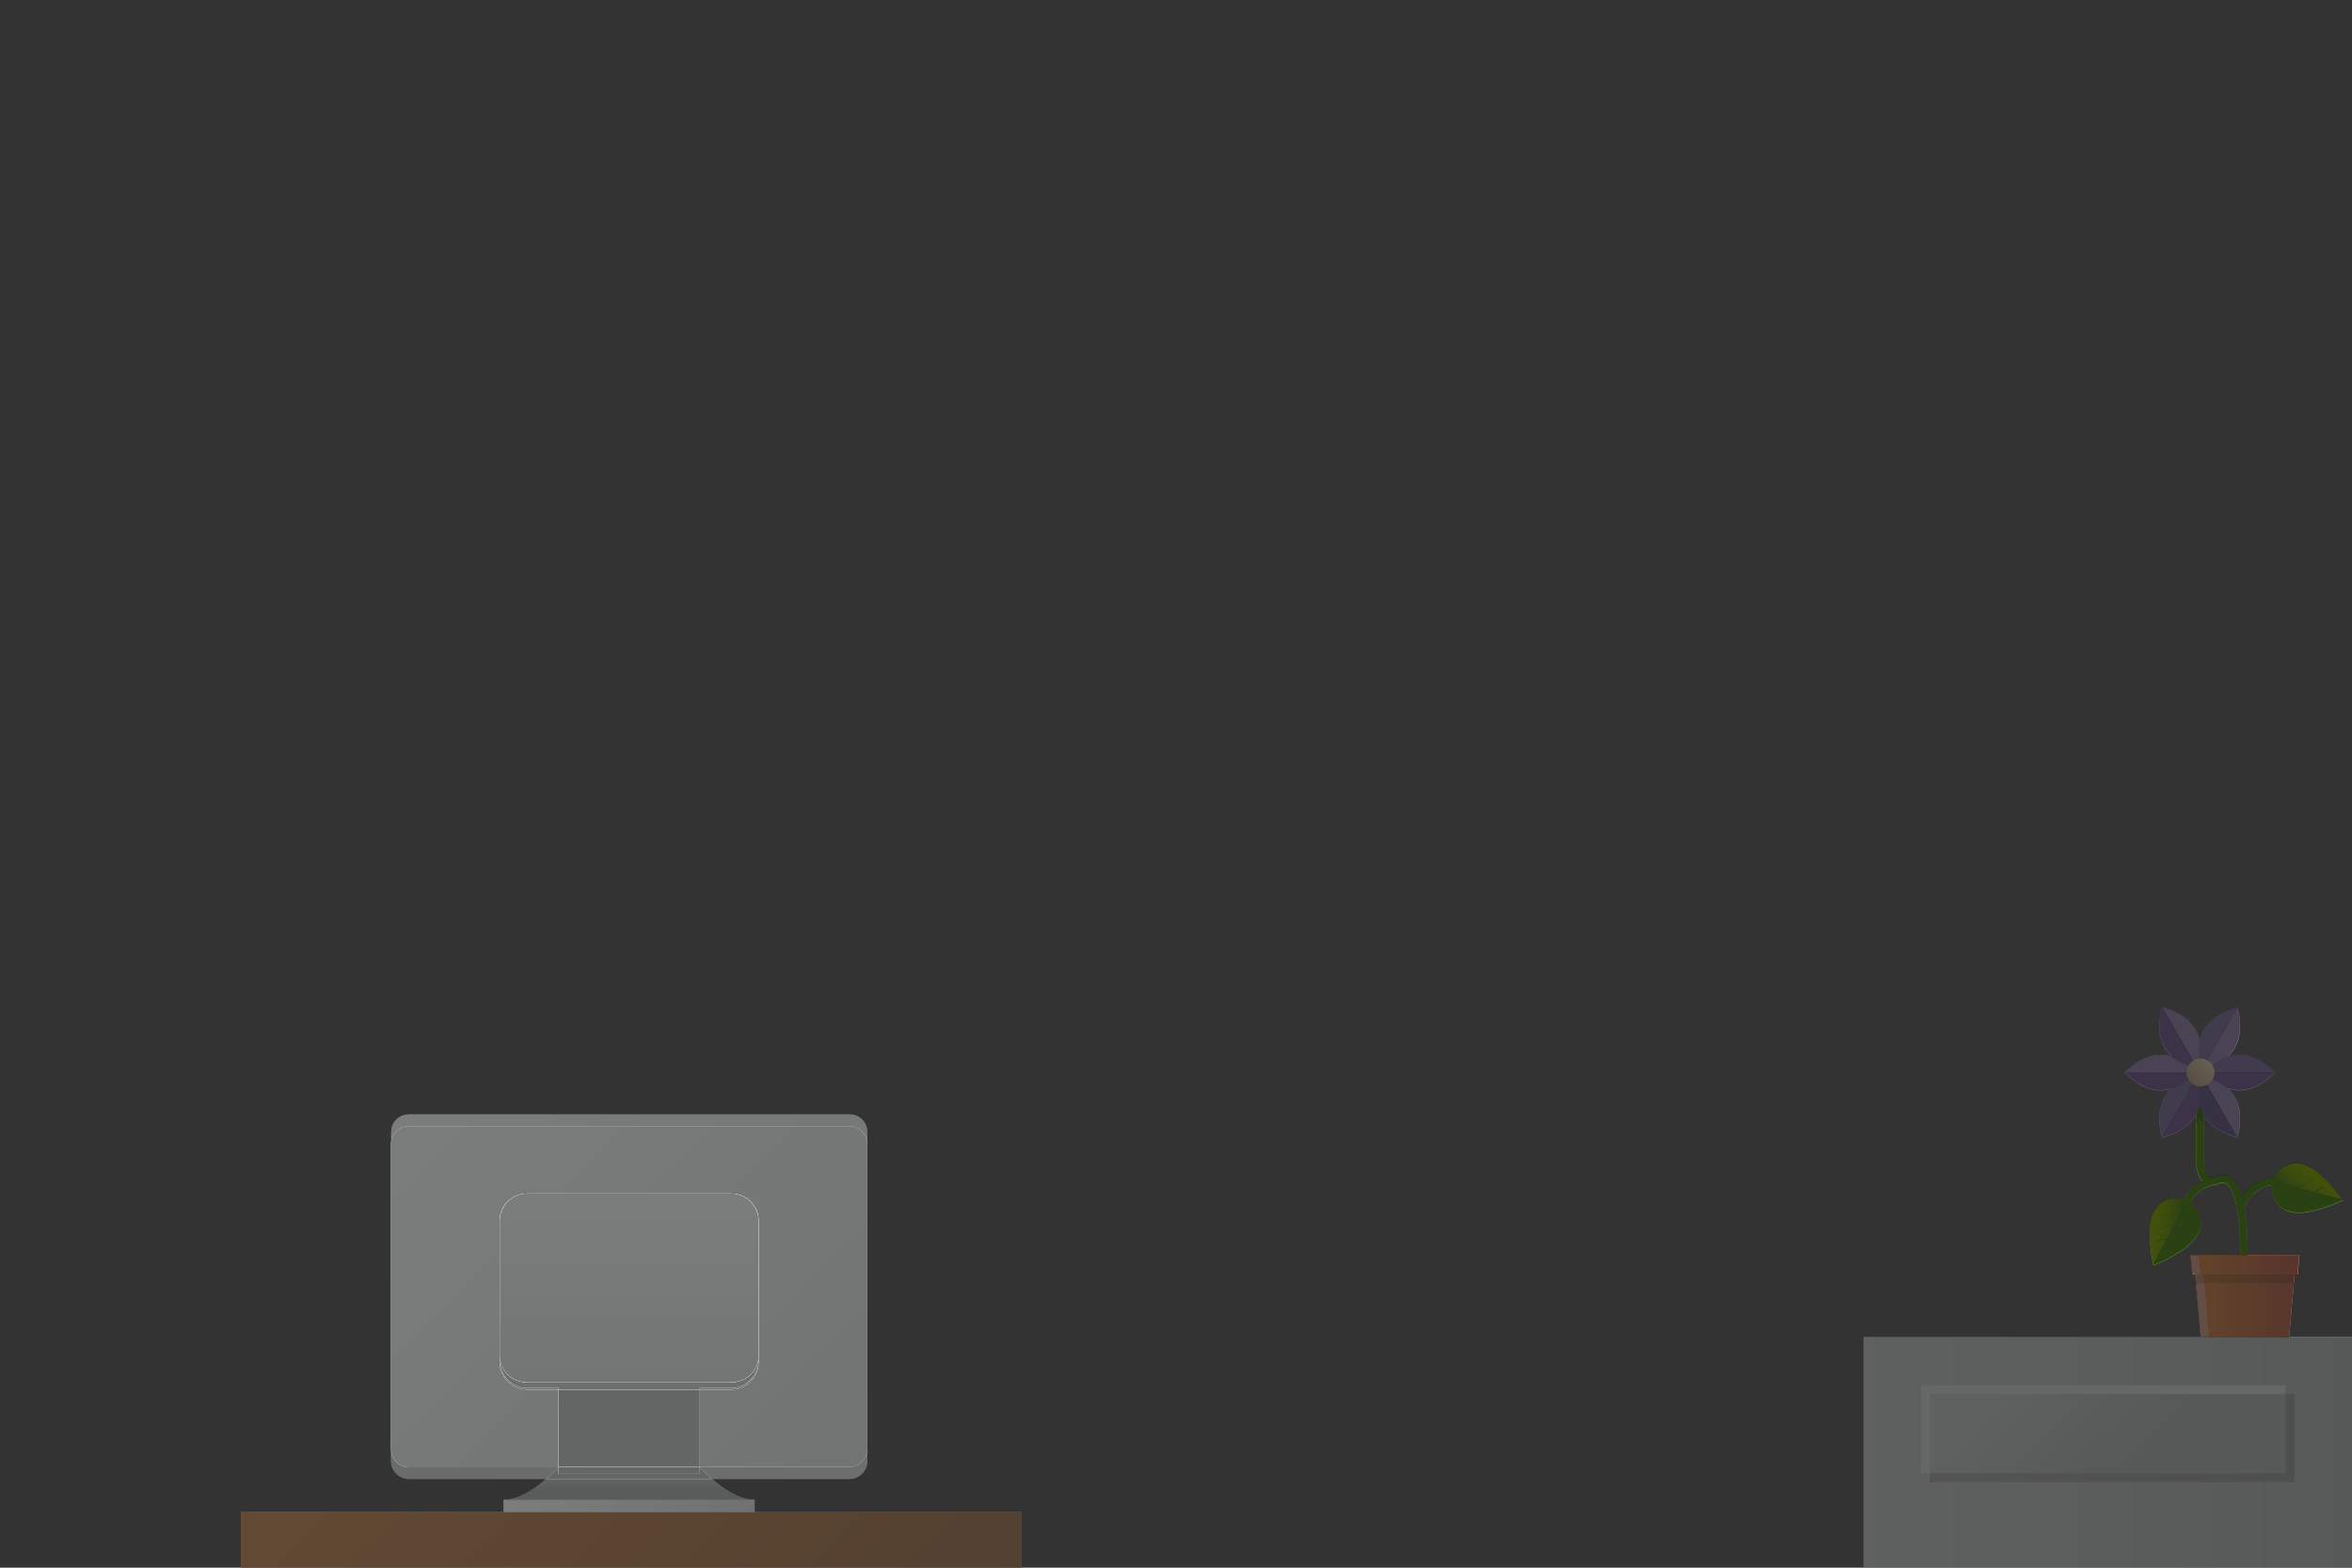 <?xml version="1.0" encoding="utf-8"?>
<!-- Generator: Adobe Illustrator 19.2.1, SVG Export Plug-In . SVG Version: 6.00 Build 0)  -->
<svg version="1.1" id="Layer_1" xmlns="http://www.w3.org/2000/svg" xmlns:xlink="http://www.w3.org/1999/xlink" x="0px" y="0px"
	 viewBox="0 0 1200 800" style="enable-background:new 0 0 1200 800;" xml:space="preserve">
<rect x="0" y="0" width="1200" height="800" fill="#333333" stroke="none"/>
<style type="text/css">
	.st0{fill:url(#SVGID_1_);}
	.st1{opacity:0.15;fill:#383432;}
	.st2{fill:url(#SVGID_2_);}
	.st3{fill:#FFFFFF;}
	.st4{fill:#68A030;}
	.st5{fill:url(#SVGID_3_);}
	.st6{fill:url(#SVGID_4_);}
	.st7{fill:url(#SVGID_5_);}
	.st8{fill:url(#SVGID_6_);}
	.st9{fill:#F8BDA7;}
	.st10{fill:url(#SVGID_7_);}
	.st11{fill:url(#SVGID_8_);}
	.st12{fill:url(#SVGID_9_);}
	.st13{fill:url(#SVGID_10_);}
	.st14{opacity:0.2;fill:#383432;}
	.st15{fill:#B7A4D0;}
	.st16{fill:#A390C0;}
	.st17{fill:#957DB1;}
	.st18{fill:#8A77A7;}
	.st19{fill:url(#SVGID_11_);}
	.st20{opacity:0.6;fill:#010202;}
	.st21{fill:url(#SVGID_12_);}
	.st22{fill:url(#SVGID_13_);}
	.st23{fill:url(#SVGID_14_);}
	.st24{fill:url(#SVGID_15_);}
	.st25{fill:url(#SVGID_16_);}
	.st26{fill:url(#SVGID_17_);}
	.st27{fill:url(#SVGID_18_);}
	.st28{fill:url(#SVGID_19_);}
	.st29{fill:url(#SVGID_20_);}
	.st30{fill:url(#SVGID_21_);}
	.st31{fill:url(#SVGID_22_);}
	.st32{fill:url(#SVGID_23_);}
	.st33{fill:url(#SVGID_24_);}
	.st34{fill:url(#SVGID_25_);}
	.st35{fill:url(#SVGID_26_);}
	.st36{fill:url(#SVGID_27_);}
	.st37{fill:url(#SVGID_28_);}
	.st38{fill:url(#SVGID_29_);}
	.st39{fill:url(#SVGID_30_);}
	.st40{fill:url(#SVGID_31_);}
	.st41{fill:url(#SVGID_32_);}
	.st42{fill:url(#SVGID_33_);}
	.st43{fill:url(#SVGID_34_);}
	.st44{fill:url(#SVGID_35_);}
	.st45{fill:url(#SVGID_36_);}
	.st46{fill:url(#SVGID_37_);}
	.st47{fill:url(#SVGID_38_);}
	.st48{fill:url(#SVGID_39_);}
	.st49{fill:url(#SVGID_40_);}
	.st50{fill:url(#SVGID_41_);}
	.st51{fill:url(#SVGID_42_);}
	.st52{fill:url(#SVGID_43_);}
	.st53{fill:url(#SVGID_44_);}
	.st54{fill:url(#SVGID_45_);}
	.st55{fill:url(#SVGID_46_);}
	.st56{fill:url(#SVGID_47_);}
	.st57{fill:url(#SVGID_48_);}
	.st58{fill:url(#SVGID_49_);}
	.st59{fill:url(#SVGID_50_);}
	.st60{fill:url(#SVGID_51_);}
	.st61{fill:url(#SVGID_52_);}
	.st62{fill:url(#SVGID_53_);}
	.st63{fill:url(#SVGID_54_);}
	.st64{fill:url(#SVGID_55_);}
	.st65{fill:url(#SVGID_56_);}
	.st66{opacity:0.5;fill:#010202;}
	.st67{fill:url(#SVGID_57_);}
	.st68{fill:url(#SVGID_58_);}
	.st69{fill:url(#SVGID_59_);}
	.st70{fill:url(#SVGID_60_);}
	.st71{fill:url(#SVGID_61_);}
	.st72{fill:url(#SVGID_62_);}
	.st73{fill:url(#SVGID_63_);}
	.st74{fill:url(#SVGID_64_);}
	.st75{fill:url(#SVGID_65_);}
	.st76{fill:url(#SVGID_66_);}
	.st77{fill:url(#SVGID_67_);}
	.st78{fill:url(#SVGID_68_);}
	.st79{fill:url(#SVGID_69_);}
	.st80{fill:url(#SVGID_70_);}
	.st81{fill:url(#SVGID_71_);}
	.st82{fill:url(#SVGID_72_);}
	.st83{fill:url(#SVGID_73_);}
	.st84{fill:url(#SVGID_74_);}
	.st85{fill:url(#SVGID_75_);}
	.st86{fill:url(#SVGID_76_);}
	.st87{fill:url(#SVGID_77_);}
	.st88{fill:url(#SVGID_78_);}
	.st89{fill:url(#SVGID_79_);}
	.st90{fill:url(#SVGID_80_);}
	.st91{fill:url(#SVGID_81_);}
	.st92{fill:url(#SVGID_82_);}
	.st93{fill:url(#SVGID_83_);}
	.st94{fill:url(#SVGID_84_);}
	.st95{opacity:0.5;fill:url(#SVGID_85_);}
	.st96{fill:url(#SVGID_86_);}
	.st97{fill:url(#SVGID_87_);}
	.st98{opacity:0.5;fill:url(#SVGID_88_);}
	.st99{fill:url(#SVGID_89_);}
	.st100{fill:url(#SVGID_90_);}
	.st101{fill:url(#SVGID_91_);}
	.st102{fill:url(#SVGID_92_);}
	.st103{opacity:0.5;fill:url(#SVGID_93_);}
</style>
<g>
	<g>
		<g>
			<linearGradient id="SVGID_1_" gradientUnits="userSpaceOnUse" x1="950.8" y1="741.084" x2="1200" y2="741.084">
				<stop  offset="0" style="stop-color:#EDEDED"/>
				<stop  offset="1" style="stop-color:#DADADA"/>
			</linearGradient>
			<rect x="950.8" y="682.2" class="st0" width="249.2" height="117.8"/>
			<rect x="984.6" y="711.4" class="st1" width="186" height="44.9"/>
			<linearGradient id="SVGID_2_" gradientUnits="userSpaceOnUse" x1="1038.732" y1="694.929" x2="1088.469" y2="744.666">
				<stop  offset="0" style="stop-color:#EDEDED"/>
				<stop  offset="1" style="stop-color:#DADADA"/>
			</linearGradient>
			<rect x="980.2" y="706.9" class="st2" width="186" height="44.9"/>
			<polygon class="st3" points="1166.2,706.9 984.6,706.9 984.6,706.9 980.2,706.9 980.2,706.9 980.2,711.4 980.2,751.8 
				984.6,751.8 984.6,711.4 1166.2,711.4 			"/>
			<g>
				<path class="st4" d="M1116.3,612.5c0,0,9.9,7.3,5.4,16.8c-4.5,9.5-23,16.5-23,16.5L1116.3,612.5z"/>
				<linearGradient id="SVGID_3_" gradientUnits="userSpaceOnUse" x1="1098.506" y1="628.12" x2="1112.669" y2="629.239">
					<stop  offset="0" style="stop-color:#A4C616"/>
					<stop  offset="0.26" style="stop-color:#9FC319"/>
					<stop  offset="0.547" style="stop-color:#91B922"/>
					<stop  offset="0.846" style="stop-color:#79A92B"/>
					<stop  offset="1" style="stop-color:#68A030"/>
				</linearGradient>
				<path class="st5" d="M1116.3,612.5c0,0-11.6-4.1-16.9,5c-5.3,9.1-0.7,28.3-0.7,28.3L1116.3,612.5z"/>
				
					<linearGradient id="SVGID_4_" gradientUnits="userSpaceOnUse" x1="1097.192" y1="677.27" x2="1118.154" y2="648.521" gradientTransform="matrix(0.99 -0.143 0.143 0.99 -83.647 131.704)">
					<stop  offset="0" style="stop-color:#5D8F2A"/>
					<stop  offset="0.393" style="stop-color:#5E902B;stop-opacity:0.607"/>
					<stop  offset="0.652" style="stop-color:#60942C;stop-opacity:0.348"/>
					<stop  offset="0.871" style="stop-color:#649A2E;stop-opacity:0.129"/>
					<stop  offset="1" style="stop-color:#68A030;stop-opacity:0"/>
				</linearGradient>
				<path class="st6" d="M1102.7,620.8L1102.7,620.8l10.5-2.9l-3.5,6.6l-7.9,2.3l-0.1,0.6l7.6-2.2l-3.5,6.6l-5,1.4l-0.1,0.6l4.7-1.4
					l-3.1,5.8l-3.6,6.8c0.1,0.3,0.1,0.4,0.1,0.4s0.2-0.1,0.4-0.2l3.6-6.8l3.1-5.8l1.5,4.7l0.5-0.4l-1.6-4.9l3.5-6.6l2.5,7.5l0.5-0.4
					l-2.6-7.8l3.5-6.6l3.4,10.3l0.1,0l0.4-0.4l-3.5-10.6l2.5-4.8l-0.5-0.3l-2.5,4.8l-10.8,3.1L1102.7,620.8z"/>
				<path class="st4" d="M1159.1,602.9c0,0-1.4,12.2,8.6,15.4c10,3.1,27.7-5.7,27.7-5.7L1159.1,602.9z"/>
				
					<linearGradient id="SVGID_5_" gradientUnits="userSpaceOnUse" x1="670.891" y1="838.513" x2="685.051" y2="839.632" gradientTransform="matrix(-0.679 0.734 0.734 0.679 1022.244 -461.453)">
					<stop  offset="0" style="stop-color:#A4C616"/>
					<stop  offset="0.26" style="stop-color:#9FC319"/>
					<stop  offset="0.547" style="stop-color:#91B922"/>
					<stop  offset="0.846" style="stop-color:#79A92B"/>
					<stop  offset="1" style="stop-color:#68A030"/>
				</linearGradient>
				<path class="st7" d="M1159.1,602.9c0,0,4.9-11.3,15.1-9c10.2,2.3,21.2,18.7,21.2,18.7L1159.1,602.9z"/>
				
					<linearGradient id="SVGID_6_" gradientUnits="userSpaceOnUse" x1="644.187" y1="824.085" x2="665.148" y2="795.338" gradientTransform="matrix(-0.777 0.63 0.63 0.777 1176.116 -433.471)">
					<stop  offset="0" style="stop-color:#5D8F2A"/>
					<stop  offset="0.393" style="stop-color:#5E902B;stop-opacity:0.607"/>
					<stop  offset="0.652" style="stop-color:#60942C;stop-opacity:0.348"/>
					<stop  offset="0.871" style="stop-color:#649A2E;stop-opacity:0.129"/>
					<stop  offset="1" style="stop-color:#68A030;stop-opacity:0"/>
				</linearGradient>
				<path class="st8" d="M1174.4,598.5L1174.4,598.5l-9.3,5.7l7.3,1.9l7-4.2l0.5,0.4l-6.8,4.1l7.3,1.9l4.5-2.7l0.5,0.4l-4.2,2.5
					l6.4,1.7l7.5,2c0.2,0.2,0.3,0.4,0.3,0.4s-0.1,0.1-0.4,0.2l-7.5-2l-6.4-1.7l2.4,4.3l-0.6,0l-2.5-4.5l-7.3-1.9l3.8,6.9l-0.6,0.1
					l-4-7.2l-7.3-1.9l5.3,9.5l-0.1,0l-0.6,0l-5.4-9.8l-5.2-1.4l0.2-0.6l5.2,1.4l9.6-5.8L1174.4,598.5z"/>
				<polygon class="st1" points="1120,650.4 1120.4,654.9 1170.3,654.9 1170.7,650.4 				"/>
				<polygon class="st9" points="1117.6,640.4 1118.5,650.4 1123,650.4 1122,640.4 				"/>
				<linearGradient id="SVGID_7_" gradientUnits="userSpaceOnUse" x1="1117.565" y1="645.423" x2="1173.202" y2="645.423">
					<stop  offset="0" style="stop-color:#F6A667"/>
					<stop  offset="1" style="stop-color:#C46572"/>
				</linearGradient>
				<polygon class="st10" points="1122,640.4 1123,650.4 1172.3,650.4 1173.2,640.4 				"/>
				<linearGradient id="SVGID_8_" gradientUnits="userSpaceOnUse" x1="1122.019" y1="645.423" x2="1212.833" y2="645.423">
					<stop  offset="0" style="stop-color:#F6A667"/>
					<stop  offset="1" style="stop-color:#C46572"/>
				</linearGradient>
				<polygon class="st11" points="1122,640.4 1123,650.4 1172.3,650.4 1173.2,640.4 				"/>
				<polygon class="st9" points="1124.5,650.4 1120,650.4 1120.4,654.9 1122.8,682.2 1127.3,682.2 1124.9,654.9 				"/>
				<linearGradient id="SVGID_9_" gradientUnits="userSpaceOnUse" x1="1120.041" y1="666.286" x2="1170.725" y2="666.286">
					<stop  offset="0" style="stop-color:#F6A667"/>
					<stop  offset="1" style="stop-color:#C46572"/>
				</linearGradient>
				<polygon class="st12" points="1170.7,650.4 1124.5,650.4 1124.9,654.9 1127.3,682.2 1167.9,682.2 1170.3,654.9 				"/>
				<linearGradient id="SVGID_10_" gradientUnits="userSpaceOnUse" x1="1124.495" y1="666.286" x2="1213.886" y2="666.286">
					<stop  offset="0" style="stop-color:#F6A667"/>
					<stop  offset="1" style="stop-color:#C46572"/>
				</linearGradient>
				<polygon class="st13" points="1170.7,650.4 1124.5,650.4 1124.9,654.9 1127.3,682.2 1167.9,682.2 1170.3,654.9 				"/>
				<polygon class="st1" points="1120,650.4 1120.4,654.9 1170.3,654.9 1170.7,650.4 				"/>
				<rect x="1120.5" y="548.9" class="st4" width="3.8" height="14.2"/>
				<path class="st4" d="M1143.9,610.8c-1.4-5-3.4-8.3-5.9-9.9c-2.1-1.3-4.4-1.5-6.9-0.5c-0.5,0.1-1.6,0.3-3,0.7
					c-0.5-0.1-0.9-0.3-1-0.4c-2-1.2-2.7-5.4-2.8-6.6v-20.5c-1-1.8-1.6-3.6-2-5.3c-0.3,1.6-0.9,3.3-1.8,4.9v21.1
					c0,0.6,0.4,5.6,3.1,8.5c-4.2,2-8.8,5.6-9.9,12l3.7,0.6c1.1-6.5,7.4-9.4,11.2-10.5c1,0,2.3-0.3,3.6-0.9c1.9-0.8,3-0.3,3.6,0.1
					c2.2,1.4,7.2,7.8,7.2,36.4h3.8c0-9.9-0.6-18-1.7-24.3c1-2.2,5.9-11.5,15.7-11.5v-3.8C1152.2,600.9,1146.7,606.6,1143.9,610.8z"
					/>
				<path class="st4" d="M1124.3,573.5v-10.4h-3.8l0,10c0.9-1.6,1.4-3.3,1.8-4.9C1122.6,569.9,1123.3,571.7,1124.3,573.5z"/>
				<path class="st14" d="M1124.3,573.5v-10.4h-3.8l0,10c0.9-1.6,1.4-3.3,1.8-4.9C1122.6,569.9,1123.3,571.7,1124.3,573.5z"/>
				<path class="st15" d="M1123.7,544.9c0,0,25.4-2.7,17.8-30.9L1123.7,544.9z"/>
				<path class="st16" d="M1125.2,547.3c0,0,15-20.6,35.6,0H1125.2z"/>
				<path class="st17" d="M1125.2,547.3c0,0,15,20.6,35.6,0H1125.2z"/>
				<path class="st15" d="M1123.7,549.7c0,0,25.4,2.7,17.8,30.9L1123.7,549.7z"/>
				<path class="st18" d="M1123.7,549.7c0,0-10.3,23.3,17.8,30.9L1123.7,549.7z"/>
				<path class="st17" d="M1120.9,549.7c0,0,10.3,23.3-17.8,30.9L1120.9,549.7z"/>
				<path class="st16" d="M1120.9,549.7c0,0-25.4,2.7-17.8,30.9L1120.9,549.7z"/>
				<path class="st17" d="M1119.6,547.3c0,0-15,20.6-35.6,0H1119.6z"/>
				<path class="st15" d="M1119.6,547.3c0,0-15-20.6-35.6,0H1119.6z"/>
				<path class="st15" d="M1120.9,544.9c0,0,10.3-23.3-17.8-30.9L1120.9,544.9z"/>
				<path class="st17" d="M1120.9,544.9c0,0-25.4-2.7-17.8-30.9L1120.9,544.9z"/>
				<path class="st16" d="M1123.7,544.9c0,0-10.3-23.3,17.8-30.9L1123.7,544.9z"/>
				
					<linearGradient id="SVGID_11_" gradientUnits="userSpaceOnUse" x1="843.557" y1="344.03" x2="853.64" y2="354.112" gradientTransform="matrix(0 1 -1 0 1471.67 -301.191)">
					<stop  offset="0" style="stop-color:#FFEEC7"/>
					<stop  offset="1" style="stop-color:#DABEA6"/>
				</linearGradient>
				<circle class="st19" cx="1122.7" cy="547.3" r="7.1"/>
			</g>
		</g>
		<path class="st20" d="M1167.9,682.2l2.4-27.3l0.4-4.5h1.5l0.9-10h-26.3c0-9.9-0.6-18-1.7-24.3c1-2.1,5.3-10.3,13.9-11.4
			c0.1,3.6,1.1,11.1,8.7,13.4c10,3.1,27.7-5.7,27.7-5.7s-11-16.4-21.2-18.7c-7.5-1.7-12.1,4-14.1,7.1c-8.3,0.3-13.5,5.7-16.2,9.8
			c-1.4-5-3.4-8.3-5.9-9.9c-2.1-1.3-4.4-1.5-6.9-0.5c-0.5,0.1-1.6,0.3-3,0.7c-0.5-0.1-0.9-0.3-1-0.4c-2-1.2-2.7-5.4-2.8-6.6v-20.5
			v-4.4c2.6,4.6,7.7,9,17.2,11.5c3.5-13.2-0.2-20.8-5.1-25.2c6.2,2.1,14.7,1.6,24.4-8.1c-9.7-9.7-18.2-10.3-24.4-8.1
			c4.9-4.4,8.6-12,5.1-25.2c-13.1,3.5-17.9,10.5-19.2,16.9c-1.3-6.4-6.1-13.4-19.2-16.9c-3.5,13.1,0.1,20.7,4.9,25
			c-6.2-2-14.5-1.2-24,8.3c9.5,9.5,17.8,10.2,24,8.3c-4.9,4.4-8.4,12-4.9,25c9.8-2.6,14.9-7.2,17.5-12l0,4.5v21.1
			c0,0.6,0.4,5.6,3.1,8.5c-3.6,1.7-7.4,4.6-9.2,9.3c-3.5-0.7-11.1-1.4-15.1,5.4c-5.3,9.1-0.7,28.3-0.7,28.3s18.5-7,23-16.5
			c3.4-7.1-1.3-12.9-3.9-15.4c1.8-5.4,7.3-7.9,10.8-9c1,0,2.3-0.3,3.6-0.9c1.9-0.8,3-0.3,3.6,0.1c2.2,1.4,7.2,7.8,7.2,36.4H1122
			h-4.5l0.9,10h1.5l0.4,4.5l2.4,27.3h-172V800H1200V682.2H1167.9z M1122.2,540.2c0-0.1,0-0.1,0-0.2
			C1122.3,540.1,1122.3,540.1,1122.2,540.2C1122.3,540.2,1122.3,540.2,1122.2,540.2z M1128.8,551C1128.8,551,1128.8,551,1128.8,551
			C1128.8,551,1128.8,551,1128.8,551C1128.8,551,1128.8,551,1128.8,551z M1128.8,543.6C1128.8,543.6,1128.8,543.6,1128.8,543.6
			C1128.8,543.6,1128.8,543.6,1128.8,543.6C1128.8,543.6,1128.8,543.6,1128.8,543.6z M1116.5,543.8c0,0,0,0.1-0.1,0.1
			c-0.1-0.1-0.2-0.2-0.3-0.2C1116.3,543.8,1116.4,543.8,1116.5,543.8z M1116.4,550.6c0,0,0,0.1,0.1,0.1c-0.1,0-0.2,0.1-0.3,0.1
			C1116.3,550.8,1116.4,550.7,1116.4,550.6z"/>
	</g>
	<g>
		<linearGradient id="SVGID_12_" gradientUnits="userSpaceOnUse" x1="173.304" y1="754.771" x2="495.042" y2="1076.51">
			<stop  offset="0" style="stop-color:#C39065"/>
			<stop  offset="1" style="stop-color:#95745C"/>
		</linearGradient>
		<rect x="123" y="771.5" class="st21" width="134" height="0"/>
		<linearGradient id="SVGID_13_" gradientUnits="userSpaceOnUse" x1="304.849" y1="623.226" x2="626.587" y2="944.964">
			<stop  offset="0" style="stop-color:#C39065"/>
			<stop  offset="1" style="stop-color:#95745C"/>
		</linearGradient>
		<polygon class="st22" points="385,771.5 521.2,771.5 521.2,800 521.2,800 521.2,771.5 385,771.5 385,771.5 		"/>
		<linearGradient id="SVGID_14_" gradientUnits="userSpaceOnUse" x1="332.385" y1="473.74" x2="413.684" y2="555.039">
			<stop  offset="0" style="stop-color:#D0D0D0"/>
			<stop  offset="1" style="stop-color:#DEDEDE"/>
		</linearGradient>
		<path class="st23" d="M442.5,583.9C442.5,583.9,442.5,583.8,442.5,583.9L442.5,583.9C442.5,583.8,442.5,583.9,442.5,583.9z"/>
		<linearGradient id="SVGID_15_" gradientUnits="userSpaceOnUse" x1="333.984" y1="466.141" x2="587.944" y2="720.101">
			<stop  offset="0" style="stop-color:#F6F6F6"/>
			<stop  offset="1" style="stop-color:#DEDEDE"/>
		</linearGradient>
		<path class="st24" d="M440.9,572.7c0.3,0.5,0.6,1,0.8,1.6C441.5,573.7,441.3,573.2,440.9,572.7z"/>
		<linearGradient id="SVGID_16_" gradientUnits="userSpaceOnUse" x1="332.959" y1="467.165" x2="586.92" y2="721.126">
			<stop  offset="0" style="stop-color:#F6F6F6"/>
			<stop  offset="1" style="stop-color:#DEDEDE"/>
		</linearGradient>
		<path class="st25" d="M433.3,568.7L433.3,568.7c1,0,1.9,0.1,2.7,0.4C435.2,568.8,434.3,568.7,433.3,568.7z"/>
		<linearGradient id="SVGID_17_" gradientUnits="userSpaceOnUse" x1="213.654" y1="586.471" x2="467.614" y2="840.431">
			<stop  offset="0" style="stop-color:#F6F6F6"/>
			<stop  offset="1" style="stop-color:#DEDEDE"/>
		</linearGradient>
		<path class="st26" d="M200.3,574.3c0.2-0.5,0.5-1.1,0.8-1.6C200.8,573.2,200.5,573.7,200.3,574.3z"/>
		<linearGradient id="SVGID_18_" gradientUnits="userSpaceOnUse" x1="333.509" y1="466.616" x2="587.469" y2="720.576">
			<stop  offset="0" style="stop-color:#F6F6F6"/>
			<stop  offset="1" style="stop-color:#DEDEDE"/>
		</linearGradient>
		<path class="st27" d="M441.8,574.3c0.2,0.5,0.4,1.1,0.5,1.7C442.2,575.4,442,574.8,441.8,574.3z"/>
		<linearGradient id="SVGID_19_" gradientUnits="userSpaceOnUse" x1="212.488" y1="587.637" x2="466.448" y2="841.597">
			<stop  offset="0" style="stop-color:#F6F6F6"/>
			<stop  offset="1" style="stop-color:#DEDEDE"/>
		</linearGradient>
		<path class="st28" d="M199.7,576c0.1-0.6,0.3-1.2,0.5-1.7C200,574.8,199.9,575.4,199.7,576z"/>
		<linearGradient id="SVGID_20_" gradientUnits="userSpaceOnUse" x1="333.776" y1="466.348" x2="587.737" y2="720.309">
			<stop  offset="0" style="stop-color:#F6F6F6"/>
			<stop  offset="1" style="stop-color:#DEDEDE"/>
		</linearGradient>
		<path class="st29" d="M436,569.1c0.6,0.2,1.1,0.4,1.6,0.7C437.2,569.5,436.6,569.3,436,569.1z"/>
		<linearGradient id="SVGID_21_" gradientUnits="userSpaceOnUse" x1="334.148" y1="465.977" x2="588.108" y2="719.937">
			<stop  offset="0" style="stop-color:#F6F6F6"/>
			<stop  offset="1" style="stop-color:#DEDEDE"/>
		</linearGradient>
		<path class="st30" d="M440.9,572.7c-0.8-1.2-1.9-2.2-3.2-2.9C439,570.5,440.1,571.5,440.9,572.7z"/>
		<linearGradient id="SVGID_22_" gradientUnits="userSpaceOnUse" x1="216.108" y1="584.016" x2="470.069" y2="837.977">
			<stop  offset="0" style="stop-color:#F6F6F6"/>
			<stop  offset="1" style="stop-color:#DEDEDE"/>
		</linearGradient>
		<path class="st31" d="M204.4,569.8c-1,0.6-2,1.3-2.7,2.2C202.4,571.1,203.3,570.4,204.4,569.8z"/>
		<linearGradient id="SVGID_23_" gradientUnits="userSpaceOnUse" x1="323.814" y1="707.227" x2="406.427" y2="789.841">
			<stop  offset="0" style="stop-color:#F6F6F6"/>
			<stop  offset="1" style="stop-color:#DADADA"/>
		</linearGradient>
		<rect x="385" y="765.4" class="st32" width="0" height="6.1"/>
		<linearGradient id="SVGID_24_" gradientUnits="userSpaceOnUse" x1="270.329" y1="626.468" x2="270.329" y2="760.477">
			<stop  offset="0.95" style="stop-color:#C8C8C8"/>
			<stop  offset="1" style="stop-color:#B4B4B4"/>
		</linearGradient>
		<path class="st33" d="M270.1,761.2c0.1-0.1,0.3-0.2,0.4-0.3C270.4,761,270.3,761.1,270.1,761.2z"/>
		<linearGradient id="SVGID_25_" gradientUnits="userSpaceOnUse" x1="367.586" y1="626.468" x2="367.586" y2="760.477">
			<stop  offset="0.95" style="stop-color:#C8C8C8"/>
			<stop  offset="1" style="stop-color:#B4B4B4"/>
		</linearGradient>
		<path class="st34" d="M367.4,758.2c0.1,0.1,0.3,0.2,0.4,0.3C367.7,758.4,367.5,758.3,367.4,758.2z"/>
		<linearGradient id="SVGID_26_" gradientUnits="userSpaceOnUse" x1="365.298" y1="626.468" x2="365.298" y2="760.477">
			<stop  offset="0.95" style="stop-color:#C8C8C8"/>
			<stop  offset="1" style="stop-color:#B4B4B4"/>
		</linearGradient>
		<path class="st35" d="M365.1,756.4c0.1,0.1,0.2,0.2,0.4,0.3C365.4,756.6,365.2,756.5,365.1,756.4z"/>
		<linearGradient id="SVGID_27_" gradientUnits="userSpaceOnUse" x1="364.201" y1="626.468" x2="364.201" y2="760.477">
			<stop  offset="0.95" style="stop-color:#C8C8C8"/>
			<stop  offset="1" style="stop-color:#B4B4B4"/>
		</linearGradient>
		<path class="st36" d="M364.1,755.5c0.1,0.1,0.2,0.1,0.2,0.2C364.2,755.7,364.2,755.6,364.1,755.5z"/>
		<linearGradient id="SVGID_28_" gradientUnits="userSpaceOnUse" x1="366.417" y1="626.468" x2="366.417" y2="760.477">
			<stop  offset="0.95" style="stop-color:#C8C8C8"/>
			<stop  offset="1" style="stop-color:#B4B4B4"/>
		</linearGradient>
		<path class="st37" d="M366.2,757.3c0.1,0.1,0.3,0.2,0.4,0.3C366.5,757.5,366.3,757.4,366.2,757.3z"/>
		<linearGradient id="SVGID_29_" gradientUnits="userSpaceOnUse" x1="276.748" y1="626.468" x2="276.748" y2="760.477">
			<stop  offset="0.95" style="stop-color:#C8C8C8"/>
			<stop  offset="1" style="stop-color:#B4B4B4"/>
		</linearGradient>
		<path class="st38" d="M276.6,756.7c0.1-0.1,0.2-0.2,0.3-0.3C276.8,756.5,276.7,756.6,276.6,756.7z"/>
		<linearGradient id="SVGID_30_" gradientUnits="userSpaceOnUse" x1="268.996" y1="626.468" x2="268.996" y2="760.477">
			<stop  offset="0.95" style="stop-color:#C8C8C8"/>
			<stop  offset="1" style="stop-color:#B4B4B4"/>
		</linearGradient>
		<path class="st39" d="M268.7,762c0.2-0.1,0.3-0.2,0.5-0.3C269.1,761.8,268.9,761.9,268.7,762z"/>
		<linearGradient id="SVGID_31_" gradientUnits="userSpaceOnUse" x1="273.188" y1="626.468" x2="273.188" y2="760.477">
			<stop  offset="0.95" style="stop-color:#C8C8C8"/>
			<stop  offset="1" style="stop-color:#B4B4B4"/>
		</linearGradient>
		<path class="st40" d="M273.1,759.3c0.1-0.1,0.2-0.1,0.2-0.2C273.2,759.2,273.1,759.3,273.1,759.3z"/>
		<linearGradient id="SVGID_32_" gradientUnits="userSpaceOnUse" x1="274.457" y1="626.468" x2="274.457" y2="760.477">
			<stop  offset="0.95" style="stop-color:#C8C8C8"/>
			<stop  offset="1" style="stop-color:#B4B4B4"/>
		</linearGradient>
		<path class="st41" d="M274.3,758.5c0.1-0.1,0.3-0.2,0.4-0.3C274.5,758.3,274.4,758.4,274.3,758.5z"/>
		<linearGradient id="SVGID_33_" gradientUnits="userSpaceOnUse" x1="275.628" y1="626.468" x2="275.628" y2="760.477">
			<stop  offset="0.95" style="stop-color:#C8C8C8"/>
			<stop  offset="1" style="stop-color:#B4B4B4"/>
		</linearGradient>
		<path class="st42" d="M275.4,757.6c0.1-0.1,0.3-0.2,0.4-0.3C275.7,757.4,275.6,757.5,275.4,757.6z"/>
		<linearGradient id="SVGID_34_" gradientUnits="userSpaceOnUse" x1="368.853" y1="626.468" x2="368.853" y2="760.477">
			<stop  offset="0.95" style="stop-color:#C8C8C8"/>
			<stop  offset="1" style="stop-color:#B4B4B4"/>
		</linearGradient>
		<path class="st43" d="M368.7,759.1c0.1,0.1,0.2,0.1,0.3,0.2C368.9,759.3,368.8,759.2,368.7,759.1z"/>
		<linearGradient id="SVGID_35_" gradientUnits="userSpaceOnUse" x1="271.68" y1="626.468" x2="271.68" y2="760.477">
			<stop  offset="0.95" style="stop-color:#C8C8C8"/>
			<stop  offset="1" style="stop-color:#B4B4B4"/>
		</linearGradient>
		<path class="st44" d="M271.5,760.3c0.1-0.1,0.2-0.1,0.3-0.2C271.7,760.2,271.6,760.3,271.5,760.3z"/>
		<linearGradient id="SVGID_36_" gradientUnits="userSpaceOnUse" x1="261.573" y1="626.468" x2="261.573" y2="760.477">
			<stop  offset="0.95" style="stop-color:#C8C8C8"/>
			<stop  offset="1" style="stop-color:#B4B4B4"/>
		</linearGradient>
		<path class="st45" d="M261.3,764.9c0.2,0,0.4-0.1,0.5-0.1C261.7,764.8,261.5,764.8,261.3,764.9z"/>
		<linearGradient id="SVGID_37_" gradientUnits="userSpaceOnUse" x1="263.014" y1="626.468" x2="263.014" y2="760.477">
			<stop  offset="0.95" style="stop-color:#C8C8C8"/>
			<stop  offset="1" style="stop-color:#B4B4B4"/>
		</linearGradient>
		<path class="st46" d="M262.8,764.5c0.2,0,0.3-0.1,0.5-0.1C263.1,764.4,262.9,764.4,262.8,764.5z"/>
		<linearGradient id="SVGID_38_" gradientUnits="userSpaceOnUse" x1="264.532" y1="626.468" x2="264.532" y2="760.477">
			<stop  offset="0.95" style="stop-color:#C8C8C8"/>
			<stop  offset="1" style="stop-color:#B4B4B4"/>
		</linearGradient>
		<path class="st47" d="M264.4,763.9c0.1,0,0.2-0.1,0.2-0.1C264.6,763.9,264.5,763.9,264.4,763.9z"/>
		<linearGradient id="SVGID_39_" gradientUnits="userSpaceOnUse" x1="267.638" y1="626.468" x2="267.638" y2="760.477">
			<stop  offset="0.95" style="stop-color:#C8C8C8"/>
			<stop  offset="1" style="stop-color:#B4B4B4"/>
		</linearGradient>
		<path class="st48" d="M267.4,762.7c0.2-0.1,0.3-0.2,0.5-0.2C267.7,762.5,267.6,762.6,267.4,762.7z"/>
		<linearGradient id="SVGID_40_" gradientUnits="userSpaceOnUse" x1="266.223" y1="626.468" x2="266.223" y2="760.477">
			<stop  offset="0.95" style="stop-color:#C8C8C8"/>
			<stop  offset="1" style="stop-color:#B4B4B4"/>
		</linearGradient>
		<path class="st49" d="M266,763.3c0.1-0.1,0.3-0.1,0.4-0.2C266.3,763.2,266.2,763.2,266,763.3z"/>
		<linearGradient id="SVGID_41_" gradientUnits="userSpaceOnUse" x1="277.849" y1="626.468" x2="277.849" y2="760.477">
			<stop  offset="0.95" style="stop-color:#C8C8C8"/>
			<stop  offset="1" style="stop-color:#B4B4B4"/>
		</linearGradient>
		<path class="st50" d="M277.7,755.7c0.1-0.1,0.1-0.1,0.2-0.2C277.9,755.6,277.8,755.7,277.7,755.7z"/>
		<linearGradient id="SVGID_42_" gradientUnits="userSpaceOnUse" x1="377.514" y1="626.468" x2="377.514" y2="760.477">
			<stop  offset="0.95" style="stop-color:#C8C8C8"/>
			<stop  offset="1" style="stop-color:#B4B4B4"/>
		</linearGradient>
		<path class="st51" d="M377.4,763.9c0.1,0,0.2,0.1,0.2,0.1C377.6,763.9,377.5,763.9,377.4,763.9z"/>
		<linearGradient id="SVGID_43_" gradientUnits="userSpaceOnUse" x1="374.406" y1="626.468" x2="374.406" y2="760.477">
			<stop  offset="0.95" style="stop-color:#C8C8C8"/>
			<stop  offset="1" style="stop-color:#B4B4B4"/>
		</linearGradient>
		<path class="st52" d="M374.2,762.4c0.2,0.1,0.3,0.2,0.5,0.2C374.5,762.6,374.3,762.5,374.2,762.4z"/>
		<linearGradient id="SVGID_44_" gradientUnits="userSpaceOnUse" x1="381.91" y1="626.468" x2="381.91" y2="760.477">
			<stop  offset="0.95" style="stop-color:#C8C8C8"/>
			<stop  offset="1" style="stop-color:#B4B4B4"/>
		</linearGradient>
		<path class="st53" d="M381.6,765.1c0.2,0,0.4,0.1,0.5,0.1C382,765.1,381.8,765.1,381.6,765.1z"/>
		<linearGradient id="SVGID_45_" gradientUnits="userSpaceOnUse" x1="363.08" y1="744.426" x2="363.08" y2="764.934">
			<stop  offset="0.95" style="stop-color:#C8C8C8"/>
			<stop  offset="1" style="stop-color:#B4B4B4"/>
		</linearGradient>
		<polygon class="st54" points="363.1,754.7 363.1,754.7 363.1,754.7 		"/>
		<linearGradient id="SVGID_46_" gradientUnits="userSpaceOnUse" x1="385.022" y1="765.393" x2="385.022" y2="765.393">
			<stop  offset="0.95" style="stop-color:#C8C8C8"/>
			<stop  offset="1" style="stop-color:#B4B4B4"/>
		</linearGradient>
		<polygon class="st55" points="385,765.4 385,765.4 385,765.4 		"/>
		<linearGradient id="SVGID_47_" gradientUnits="userSpaceOnUse" x1="373.049" y1="626.468" x2="373.049" y2="760.477">
			<stop  offset="0.95" style="stop-color:#C8C8C8"/>
			<stop  offset="1" style="stop-color:#B4B4B4"/>
		</linearGradient>
		<path class="st56" d="M372.8,761.7c0.2,0.1,0.3,0.2,0.5,0.3C373.1,761.9,373,761.8,372.8,761.7z"/>
		<linearGradient id="SVGID_48_" gradientUnits="userSpaceOnUse" x1="379.031" y1="626.468" x2="379.031" y2="760.477">
			<stop  offset="0.95" style="stop-color:#C8C8C8"/>
			<stop  offset="1" style="stop-color:#B4B4B4"/>
		</linearGradient>
		<path class="st57" d="M378.8,764.3c0.2,0.1,0.3,0.1,0.5,0.1C379.1,764.4,379,764.4,378.8,764.3z"/>
		<linearGradient id="SVGID_49_" gradientUnits="userSpaceOnUse" x1="375.82" y1="626.468" x2="375.82" y2="760.477">
			<stop  offset="0.95" style="stop-color:#C8C8C8"/>
			<stop  offset="1" style="stop-color:#B4B4B4"/>
		</linearGradient>
		<path class="st58" d="M375.6,763.1c0.1,0.1,0.3,0.1,0.4,0.2C375.9,763.2,375.8,763.2,375.6,763.1z"/>
		<linearGradient id="SVGID_50_" gradientUnits="userSpaceOnUse" x1="380.472" y1="626.468" x2="380.472" y2="760.477">
			<stop  offset="0.95" style="stop-color:#C8C8C8"/>
			<stop  offset="1" style="stop-color:#B4B4B4"/>
		</linearGradient>
		<path class="st59" d="M380.2,764.7c0.2,0,0.4,0.1,0.5,0.1C380.6,764.8,380.4,764.8,380.2,764.7z"/>
		<linearGradient id="SVGID_51_" gradientUnits="userSpaceOnUse" x1="278.966" y1="751.018" x2="278.966" y2="758.342">
			<stop  offset="0.95" style="stop-color:#C8C8C8"/>
			<stop  offset="1" style="stop-color:#B4B4B4"/>
		</linearGradient>
		<polygon class="st60" points="279,754.7 279,754.7 279,754.7 		"/>
		<linearGradient id="SVGID_52_" gradientUnits="userSpaceOnUse" x1="383.372" y1="626.468" x2="383.372" y2="760.477">
			<stop  offset="0.95" style="stop-color:#C8C8C8"/>
			<stop  offset="1" style="stop-color:#B4B4B4"/>
		</linearGradient>
		<path class="st61" d="M383.1,765.3c0.2,0,0.3,0,0.5,0.1C383.4,765.3,383.3,765.3,383.1,765.3z"/>
		<linearGradient id="SVGID_53_" gradientUnits="userSpaceOnUse" x1="370.368" y1="626.468" x2="370.368" y2="760.477">
			<stop  offset="0.95" style="stop-color:#C8C8C8"/>
			<stop  offset="1" style="stop-color:#B4B4B4"/>
		</linearGradient>
		<path class="st62" d="M370.2,760.1c0.1,0.1,0.2,0.1,0.3,0.2C370.4,760.3,370.3,760.2,370.2,760.1z"/>
		<linearGradient id="SVGID_54_" gradientUnits="userSpaceOnUse" x1="371.716" y1="626.468" x2="371.716" y2="760.477">
			<stop  offset="0.95" style="stop-color:#C8C8C8"/>
			<stop  offset="1" style="stop-color:#B4B4B4"/>
		</linearGradient>
		<path class="st63" d="M371.5,760.9c0.1,0.1,0.3,0.2,0.5,0.3C371.8,761.1,371.6,761,371.5,760.9z"/>
		<linearGradient id="SVGID_55_" gradientUnits="userSpaceOnUse" x1="260.134" y1="626.468" x2="260.134" y2="760.477">
			<stop  offset="0.95" style="stop-color:#C8C8C8"/>
			<stop  offset="1" style="stop-color:#B4B4B4"/>
		</linearGradient>
		<path class="st64" d="M259.9,765.2c0.2,0,0.4-0.1,0.5-0.1C260.2,765.1,260,765.1,259.9,765.2z"/>
		<linearGradient id="SVGID_56_" gradientUnits="userSpaceOnUse" x1="258.672" y1="626.468" x2="258.672" y2="760.477">
			<stop  offset="0.95" style="stop-color:#C8C8C8"/>
			<stop  offset="1" style="stop-color:#B4B4B4"/>
		</linearGradient>
		<path class="st65" d="M258.4,765.3c0.2,0,0.3,0,0.5-0.1C258.7,765.3,258.6,765.3,258.4,765.3z"/>
		<path class="st66" d="M275.8,757.3c0.3-0.2,0.5-0.4,0.8-0.6C276.3,756.9,276.1,757.1,275.8,757.3z"/>
		<path class="st66" d="M379.3,764.5c0.3,0.1,0.6,0.2,0.9,0.3C379.9,764.7,379.6,764.6,379.3,764.5z"/>
		<path class="st66" d="M367.8,758.5c0.3,0.2,0.6,0.4,0.9,0.7C368.4,758.9,368.1,758.7,367.8,758.5z"/>
		<path class="st66" d="M271.8,760.1c0.4-0.3,0.8-0.5,1.2-0.8C272.7,759.6,272.2,759.9,271.8,760.1z"/>
		<path class="st66" d="M380.7,764.9c0.3,0.1,0.6,0.1,0.9,0.2C381.3,765,381,764.9,380.7,764.9z"/>
		<path class="st66" d="M274.6,758.2c0.3-0.2,0.5-0.4,0.8-0.6C275.2,757.8,274.9,758,274.6,758.2z"/>
		<path class="st66" d="M382.2,765.2c0.3,0.1,0.6,0.1,1,0.1C382.8,765.2,382.5,765.2,382.2,765.2z"/>
		<path class="st66" d="M383.6,765.3c0.5,0,0.9,0.1,1.4,0.1C384.5,765.4,384.1,765.4,383.6,765.3z"/>
		<path class="st66" d="M273.3,759.1c0.3-0.2,0.6-0.4,1-0.7C274,758.7,273.6,758.9,273.3,759.1z"/>
		<path class="st66" d="M276.9,756.4c0.3-0.2,0.6-0.5,0.8-0.7C277.5,756,277.2,756.2,276.9,756.4z"/>
		<path class="st66" d="M371.9,761.2c0.3,0.2,0.6,0.3,0.9,0.5C372.5,761.5,372.2,761.4,371.9,761.2z"/>
		<path class="st66" d="M363.1,754.7c0.3,0.3,0.7,0.6,1,0.9C363.7,755.3,363.4,755,363.1,754.7z"/>
		<path class="st66" d="M364.3,755.7c0.3,0.2,0.5,0.4,0.8,0.7C364.8,756.2,364.6,756,364.3,755.7z"/>
		<path class="st66" d="M365.5,756.7c0.2,0.2,0.5,0.4,0.7,0.6C366,757.1,365.7,756.9,365.5,756.7z"/>
		<path class="st66" d="M278,755.6c0.3-0.3,0.7-0.6,1-0.9C278.6,755,278.3,755.3,278,755.6z"/>
		<path class="st66" d="M369,759.3c0.4,0.3,0.8,0.6,1.2,0.8C369.8,759.9,369.4,759.6,369,759.3z"/>
		<path class="st66" d="M370.5,760.3c0.3,0.2,0.6,0.4,1,0.6C371.2,760.7,370.8,760.5,370.5,760.3z"/>
		<path class="st66" d="M366.6,757.6c0.3,0.2,0.5,0.4,0.8,0.6C367.1,758,366.9,757.8,366.6,757.6z"/>
		<path class="st66" d="M269.2,761.7c0.3-0.2,0.6-0.3,0.9-0.5C269.8,761.4,269.5,761.5,269.2,761.7z"/>
		<path class="st66" d="M377.6,763.9c0.4,0.1,0.8,0.3,1.2,0.4C378.4,764.2,378,764.1,377.6,763.9z"/>
		<path class="st66" d="M442.4,746.4c-0.1,0.9-0.3,1.8-0.7,2.6C442.1,748.2,442.4,747.4,442.4,746.4z"/>
		<path class="st66" d="M376,763.3c0.5,0.2,0.9,0.4,1.4,0.6C376.9,763.7,376.5,763.5,376,763.3z"/>
		<path class="st66" d="M374.7,762.7c0.3,0.2,0.6,0.3,1,0.5C375.3,763,375,762.8,374.7,762.7z"/>
		<path class="st66" d="M373.3,762c0.3,0.2,0.6,0.3,0.9,0.5C373.9,762.3,373.6,762.1,373.3,762z"/>
		<path class="st66" d="M270.6,760.9c0.3-0.2,0.7-0.4,1-0.6C271.2,760.5,270.9,760.7,270.6,760.9z"/>
		<path class="st66" d="M258.9,765.3c0.3,0,0.6-0.1,1-0.1C259.5,765.2,259.2,765.2,258.9,765.3z"/>
		<path class="st66" d="M208.7,754.7c-5.1,0-9.2-4.1-9.2-9.2v-6c0,0,0,0,0,0c0,0,0,0,0,0v6C199.5,750.6,203.7,754.7,208.7,754.7
			l70.2,0c0,0,0,0,0,0H208.7z"/>
		<path class="st66" d="M433.3,754.7h-70.2c0,0,0,0,0,0L433.3,754.7c3.8,0,7.1-2.3,8.5-5.6C440.4,752.4,437.1,754.7,433.3,754.7z"/>
		<path class="st66" d="M260.4,765.1c0.3-0.1,0.6-0.1,0.9-0.2C261,764.9,260.7,765,260.4,765.1z"/>
		<path class="st66" d="M267.9,762.4c0.3-0.1,0.6-0.3,0.9-0.5C268.5,762.1,268.2,762.3,267.9,762.4z"/>
		<path class="st66" d="M264.6,763.9c0.5-0.2,0.9-0.4,1.4-0.6C265.6,763.5,265.1,763.7,264.6,763.9z"/>
		<path class="st66" d="M266.4,763.1c0.3-0.1,0.7-0.3,1-0.5C267.1,762.8,266.7,763,266.4,763.1z"/>
		<path class="st66" d="M261.8,764.7c0.3-0.1,0.6-0.2,0.9-0.3C262.5,764.6,262.2,764.7,261.8,764.7z"/>
		<path class="st66" d="M263.3,764.3c0.4-0.1,0.8-0.3,1.2-0.4C264,764.1,263.6,764.2,263.3,764.3z"/>
		<path class="st66" d="M257,765.4c0.5,0,0.9,0,1.4-0.1C258,765.4,257.5,765.4,257,765.4z"/>
		<linearGradient id="SVGID_57_" gradientUnits="userSpaceOnUse" x1="232.213" y1="695.862" x2="553.952" y2="1017.6">
			<stop  offset="0" style="stop-color:#C39065"/>
			<stop  offset="1" style="stop-color:#95745C"/>
		</linearGradient>
		<polygon class="st67" points="521.2,771.5 385,771.5 385,771.5 257,771.5 257,771.5 123,771.5 123,800 521.2,800 		"/>
		<polygon class="st66" points="521.2,771.5 385,771.5 385,771.5 257,771.5 257,771.5 123,771.5 123,800 521.2,800 		"/>
		<linearGradient id="SVGID_58_" gradientUnits="userSpaceOnUse" x1="149.71" y1="656.416" x2="403.67" y2="910.376">
			<stop  offset="0" style="stop-color:#D0D0D0"/>
			<stop  offset="1" style="stop-color:#DEDEDE"/>
		</linearGradient>
		<path class="st68" d="M285,748.7h-76.3c-5.1,0-9.2-4.1-9.2-9.2v6c0,5.1,4.1,9.2,9.2,9.2H279C282.7,751.4,285,748.7,285,748.7z"/>
		<path class="st66" d="M285,748.7h-76.3c-5.1,0-9.2-4.1-9.2-9.2v6c0,5.1,4.1,9.2,9.2,9.2H279C282.7,751.4,285,748.7,285,748.7z"/>
		<linearGradient id="SVGID_59_" gradientUnits="userSpaceOnUse" x1="269.773" y1="536.353" x2="523.733" y2="790.313">
			<stop  offset="0" style="stop-color:#D0D0D0"/>
			<stop  offset="1" style="stop-color:#DEDEDE"/>
		</linearGradient>
		<path class="st69" d="M442.5,739.5c0,5.1-4.1,9.2-9.2,9.2H357c0,0,2.4,2.7,6.1,6h70.2c3.8,0,7.1-2.3,8.5-5.6
			c0.3-0.8,0.6-1.7,0.7-2.6c0-0.3,0-0.6,0-0.9V583.9c0,0,0,0,0,0V739.5z"/>
		<path class="st66" d="M442.5,739.5c0,5.1-4.1,9.2-9.2,9.2H357c0,0,2.4,2.7,6.1,6h70.2c3.8,0,7.1-2.3,8.5-5.6
			c0.3-0.8,0.6-1.7,0.7-2.6c0-0.3,0-0.6,0-0.9V583.9c0,0,0,0,0,0V739.5z"/>
		<linearGradient id="SVGID_60_" gradientUnits="userSpaceOnUse" x1="232.179" y1="567.946" x2="486.139" y2="821.906">
			<stop  offset="0" style="stop-color:#F6F6F6"/>
			<stop  offset="1" style="stop-color:#DEDEDE"/>
		</linearGradient>
		<path class="st70" d="M199.5,583.9c0-5.1,4.1-9.2,9.2-9.2h224.6c5.1,0,9.2,4.1,9.2,9.2v-6c0-0.6-0.1-1.3-0.2-1.9
			c-0.1-0.6-0.3-1.2-0.5-1.7c-0.2-0.5-0.5-1.1-0.8-1.6c-0.8-1.2-1.9-2.2-3.2-2.9c-0.5-0.3-1.1-0.5-1.6-0.7c-0.9-0.3-1.8-0.4-2.7-0.4
			H208.7c-1.6,0-3.1,0.4-4.4,1.1c-1,0.6-2,1.3-2.7,2.2c-0.2,0.2-0.4,0.5-0.5,0.7c-0.3,0.5-0.6,1-0.8,1.6c-0.2,0.5-0.4,1.1-0.5,1.7
			c-0.1,0.6-0.2,1.2-0.2,1.9v161.6c0,0,0,0,0,0V583.9z"/>
		<path class="st66" d="M199.5,583.9c0-5.1,4.1-9.2,9.2-9.2h224.6c5.1,0,9.2,4.1,9.2,9.2v-6c0-0.6-0.1-1.3-0.2-1.9
			c-0.1-0.6-0.3-1.2-0.5-1.7c-0.2-0.5-0.5-1.1-0.8-1.6c-0.8-1.2-1.9-2.2-3.2-2.9c-0.5-0.3-1.1-0.5-1.6-0.7c-0.9-0.3-1.8-0.4-2.7-0.4
			H208.7c-1.6,0-3.1,0.4-4.4,1.1c-1,0.6-2,1.3-2.7,2.2c-0.2,0.2-0.4,0.5-0.5,0.7c-0.3,0.5-0.6,1-0.8,1.6c-0.2,0.5-0.4,1.1-0.5,1.7
			c-0.1,0.6-0.2,1.2-0.2,1.9v161.6c0,0,0,0,0,0V583.9z"/>
		<linearGradient id="SVGID_61_" gradientUnits="userSpaceOnUse" x1="232.734" y1="573.392" x2="486.694" y2="827.352">
			<stop  offset="0" style="stop-color:#D0D0D0"/>
			<stop  offset="1" style="stop-color:#DEDEDE"/>
		</linearGradient>
		<path class="st71" d="M433.3,574.7H208.7c-5.1,0-9.2,4.1-9.2,9.2v155.7c0,5.1,4.1,9.2,9.2,9.2H285V709h-16c-7.7,0-14-6.3-14-14
			v-0.8v-2.3c0,0,0,0,0,0v-69.3c0-7.5,6.3-13.5,14-13.5h104c7.7,0,14,6,14,13.5v0.5v68.8v2.3v0.8c0,7.7-6.3,14-14,14h-16v39.6h76.3
			c5.1,0,9.2-4.1,9.2-9.2V583.8l0,0C442.5,578.8,438.4,574.7,433.3,574.7z"/>
		<linearGradient id="SVGID_62_" gradientUnits="userSpaceOnUse" x1="229.733" y1="570.391" x2="483.694" y2="824.352">
			<stop  offset="0" style="stop-color:#F6F6F6"/>
			<stop  offset="1" style="stop-color:#DEDEDE"/>
		</linearGradient>
		<path class="st72" d="M433.3,574.7H208.7c-5.1,0-9.2,4.1-9.2,9.2v155.7c0,5.1,4.1,9.2,9.2,9.2H285V709h-16c-7.7,0-14-6.3-14-14
			v-0.8v-2.3c0,0,0,0,0,0v-69.3c0-7.5,6.3-13.5,14-13.5h104c7.7,0,14,6,14,13.5v0.5v68.8v2.3v0.8c0,7.7-6.3,14-14,14h-16v39.6h76.3
			c5.1,0,9.2-4.1,9.2-9.2V583.8l0,0C442.5,578.8,438.4,574.7,433.3,574.7z"/>
		<path class="st66" d="M433.3,574.7H208.7c-5.1,0-9.2,4.1-9.2,9.2v155.7c0,5.1,4.1,9.2,9.2,9.2H285V709h-16c-7.7,0-14-6.3-14-14
			v-0.8v-2.3c0,0,0,0,0,0v-69.3c0-7.5,6.3-13.5,14-13.5h104c7.7,0,14,6,14,13.5v0.5v68.8v2.3v0.8c0,7.7-6.3,14-14,14h-16v39.6h76.3
			c5.1,0,9.2-4.1,9.2-9.2V583.8l0,0C442.5,578.8,438.4,574.7,433.3,574.7z"/>
		<linearGradient id="SVGID_63_" gradientUnits="userSpaceOnUse" x1="291.814" y1="739.227" x2="374.427" y2="821.841">
			<stop  offset="0" style="stop-color:#F6F6F6"/>
			<stop  offset="1" style="stop-color:#DADADA"/>
		</linearGradient>
		<polygon class="st73" points="385,765.4 321,765.4 257,765.4 257,771.5 385,771.5 		"/>
		<polygon class="st66" points="385,765.4 321,765.4 257,765.4 257,771.5 385,771.5 		"/>
		<linearGradient id="SVGID_64_" gradientUnits="userSpaceOnUse" x1="321.022" y1="626.468" x2="321.022" y2="760.477">
			<stop  offset="0.95" style="stop-color:#C8C8C8"/>
			<stop  offset="1" style="stop-color:#B4B4B4"/>
		</linearGradient>
		<path class="st74" d="M385,765.4C385,765.4,385,765.4,385,765.4c-0.5,0-0.9,0-1.4-0.1c-0.2,0-0.3,0-0.5-0.1c-0.3,0-0.6-0.1-1-0.1
			c-0.2,0-0.4-0.1-0.5-0.1c-0.3-0.1-0.6-0.1-0.9-0.2c-0.2,0-0.4-0.1-0.5-0.1c-0.3-0.1-0.6-0.2-0.9-0.3c-0.2,0-0.3-0.1-0.5-0.1
			c-0.4-0.1-0.8-0.3-1.2-0.4c-0.1,0-0.2-0.1-0.2-0.1c-0.5-0.2-0.9-0.4-1.4-0.6c-0.1-0.1-0.3-0.1-0.4-0.2c-0.3-0.1-0.6-0.3-1-0.5
			c-0.2-0.1-0.3-0.2-0.5-0.2c-0.3-0.1-0.6-0.3-0.9-0.5c-0.2-0.1-0.3-0.2-0.5-0.3c-0.3-0.2-0.6-0.3-0.9-0.5c-0.2-0.1-0.3-0.2-0.5-0.3
			c-0.3-0.2-0.7-0.4-1-0.6c-0.1-0.1-0.2-0.1-0.3-0.2c-0.4-0.3-0.8-0.5-1.2-0.8c-0.1-0.1-0.2-0.1-0.3-0.2c-0.3-0.2-0.6-0.4-0.9-0.7
			c-0.1-0.1-0.3-0.2-0.4-0.3c-0.3-0.2-0.5-0.4-0.8-0.6c-0.1-0.1-0.3-0.2-0.4-0.3c-0.3-0.2-0.5-0.4-0.7-0.6c-0.1-0.1-0.2-0.2-0.4-0.3
			c-0.3-0.2-0.5-0.4-0.8-0.7c-0.1-0.1-0.2-0.1-0.2-0.2c-0.3-0.3-0.7-0.6-1-0.9c0,0,0,0,0,0h0c0,0,0,0,0,0H279c0,0,0,0,0,0h0
			c0,0,0,0,0,0c-0.3,0.3-0.7,0.6-1,0.9c-0.1,0.1-0.1,0.1-0.2,0.2c-0.3,0.2-0.5,0.5-0.8,0.7c-0.1,0.1-0.2,0.2-0.3,0.3
			c-0.2,0.2-0.5,0.4-0.8,0.6c-0.1,0.1-0.3,0.2-0.4,0.3c-0.3,0.2-0.5,0.4-0.8,0.6c-0.1,0.1-0.3,0.2-0.4,0.3c-0.3,0.2-0.6,0.5-1,0.7
			c-0.1,0.1-0.2,0.1-0.2,0.2c-0.4,0.3-0.8,0.6-1.2,0.8c-0.1,0.1-0.2,0.1-0.3,0.2c-0.3,0.2-0.7,0.4-1,0.6c-0.1,0.1-0.3,0.2-0.4,0.3
			c-0.3,0.2-0.6,0.3-0.9,0.5c-0.2,0.1-0.3,0.2-0.5,0.3c-0.3,0.2-0.6,0.3-0.9,0.5c-0.2,0.1-0.3,0.2-0.5,0.2c-0.3,0.2-0.6,0.3-1,0.5
			c-0.1,0.1-0.3,0.1-0.4,0.2c-0.5,0.2-0.9,0.4-1.4,0.6c-0.1,0-0.2,0.1-0.2,0.1c-0.4,0.1-0.8,0.3-1.2,0.4c-0.2,0.1-0.3,0.1-0.5,0.1
			c-0.3,0.1-0.6,0.2-0.9,0.3c-0.2,0-0.4,0.1-0.5,0.1c-0.3,0.1-0.6,0.1-0.9,0.2c-0.2,0-0.4,0.1-0.5,0.1c-0.3,0.1-0.6,0.1-1,0.1
			c-0.2,0-0.3,0-0.5,0.1c-0.5,0-0.9,0.1-1.4,0.1h64H385z"/>
		<path class="st66" d="M385,765.4C385,765.4,385,765.4,385,765.4c-0.5,0-0.9,0-1.4-0.1c-0.2,0-0.3,0-0.5-0.1c-0.3,0-0.6-0.1-1-0.1
			c-0.2,0-0.4-0.1-0.5-0.1c-0.3-0.1-0.6-0.1-0.9-0.2c-0.2,0-0.4-0.1-0.5-0.1c-0.3-0.1-0.6-0.2-0.9-0.3c-0.2,0-0.3-0.1-0.5-0.1
			c-0.4-0.1-0.8-0.3-1.2-0.4c-0.1,0-0.2-0.1-0.2-0.1c-0.5-0.2-0.9-0.4-1.4-0.6c-0.1-0.1-0.3-0.1-0.4-0.2c-0.3-0.1-0.6-0.3-1-0.5
			c-0.2-0.1-0.3-0.2-0.5-0.2c-0.3-0.1-0.6-0.3-0.9-0.5c-0.2-0.1-0.3-0.2-0.5-0.3c-0.3-0.2-0.6-0.3-0.9-0.5c-0.2-0.1-0.3-0.2-0.5-0.3
			c-0.3-0.2-0.7-0.4-1-0.6c-0.1-0.1-0.2-0.1-0.3-0.2c-0.4-0.3-0.8-0.5-1.2-0.8c-0.1-0.1-0.2-0.1-0.3-0.2c-0.3-0.2-0.6-0.4-0.9-0.7
			c-0.1-0.1-0.3-0.2-0.4-0.3c-0.3-0.2-0.5-0.4-0.8-0.6c-0.1-0.1-0.3-0.2-0.4-0.3c-0.3-0.2-0.5-0.4-0.7-0.6c-0.1-0.1-0.2-0.2-0.4-0.3
			c-0.3-0.2-0.5-0.4-0.8-0.7c-0.1-0.1-0.2-0.1-0.2-0.2c-0.3-0.3-0.7-0.6-1-0.9c0,0,0,0,0,0h0c0,0,0,0,0,0H279c0,0,0,0,0,0h0
			c0,0,0,0,0,0c-0.3,0.3-0.7,0.6-1,0.9c-0.1,0.1-0.1,0.1-0.2,0.2c-0.3,0.2-0.5,0.5-0.8,0.7c-0.1,0.1-0.2,0.2-0.3,0.3
			c-0.2,0.2-0.5,0.4-0.8,0.6c-0.1,0.1-0.3,0.2-0.4,0.3c-0.3,0.2-0.5,0.4-0.8,0.6c-0.1,0.1-0.3,0.2-0.4,0.3c-0.3,0.2-0.6,0.5-1,0.7
			c-0.1,0.1-0.2,0.1-0.2,0.2c-0.4,0.3-0.8,0.6-1.2,0.8c-0.1,0.1-0.2,0.1-0.3,0.2c-0.3,0.2-0.7,0.4-1,0.6c-0.1,0.1-0.3,0.2-0.4,0.3
			c-0.3,0.2-0.6,0.3-0.9,0.5c-0.2,0.1-0.3,0.2-0.5,0.3c-0.3,0.2-0.6,0.3-0.9,0.5c-0.2,0.1-0.3,0.2-0.5,0.2c-0.3,0.2-0.6,0.3-1,0.5
			c-0.1,0.1-0.3,0.1-0.4,0.2c-0.5,0.2-0.9,0.4-1.4,0.6c-0.1,0-0.2,0.1-0.2,0.1c-0.4,0.1-0.8,0.3-1.2,0.4c-0.2,0.1-0.3,0.1-0.5,0.1
			c-0.3,0.1-0.6,0.2-0.9,0.3c-0.2,0-0.4,0.1-0.5,0.1c-0.3,0.1-0.6,0.1-0.9,0.2c-0.2,0-0.4,0.1-0.5,0.1c-0.3,0.1-0.6,0.1-1,0.1
			c-0.2,0-0.3,0-0.5,0.1c-0.5,0-0.9,0.1-1.4,0.1h64H385z"/>
		<linearGradient id="SVGID_65_" gradientUnits="userSpaceOnUse" x1="186.234" y1="619.891" x2="440.195" y2="873.852">
			<stop  offset="0" style="stop-color:#D0D0D0"/>
			<stop  offset="1" style="stop-color:#DEDEDE"/>
		</linearGradient>
		<path class="st75" d="M357,748.7v3.4h-72v-3.4c0,0-2.4,2.7-6.1,6h84.1C359.4,751.4,357,748.7,357,748.7z"/>
		<linearGradient id="SVGID_66_" gradientUnits="userSpaceOnUse" x1="321.022" y1="626.468" x2="321.022" y2="760.477">
			<stop  offset="0.95" style="stop-color:#C8C8C8"/>
			<stop  offset="1" style="stop-color:#B4B4B4"/>
		</linearGradient>
		<path class="st76" d="M357,748.7v3.4h-72v-3.4c0,0-2.4,2.7-6.1,6h84.1C359.4,751.4,357,748.7,357,748.7z"/>
		<path class="st66" d="M357,748.7v3.4h-72v-3.4c0,0-2.4,2.7-6.1,6h84.1C359.4,751.4,357,748.7,357,748.7z"/>
		<linearGradient id="SVGID_67_" gradientUnits="userSpaceOnUse" x1="199.144" y1="606.982" x2="453.104" y2="860.942">
			<stop  offset="0" style="stop-color:#D0D0D0"/>
			<stop  offset="1" style="stop-color:#DEDEDE"/>
		</linearGradient>
		<rect x="285" y="709" class="st77" width="72" height="39.6"/>
		<linearGradient id="SVGID_68_" gradientUnits="userSpaceOnUse" x1="196.143" y1="603.982" x2="450.103" y2="857.942">
			<stop  offset="0" style="stop-color:#F6F6F6"/>
			<stop  offset="1" style="stop-color:#DEDEDE"/>
		</linearGradient>
		<rect x="285" y="709" class="st78" width="72" height="39.6"/>
		<linearGradient id="SVGID_69_" gradientUnits="userSpaceOnUse" x1="321.022" y1="626.468" x2="321.022" y2="760.477">
			<stop  offset="0.95" style="stop-color:#C8C8C8"/>
			<stop  offset="1" style="stop-color:#B4B4B4"/>
		</linearGradient>
		<rect x="285" y="709" class="st79" width="72" height="39.6"/>
		<rect x="285" y="709" class="st66" width="72" height="39.6"/>
		<linearGradient id="SVGID_70_" gradientUnits="userSpaceOnUse" x1="188.39" y1="617.736" x2="442.35" y2="871.697">
			<stop  offset="0" style="stop-color:#D0D0D0"/>
			<stop  offset="1" style="stop-color:#DEDEDE"/>
		</linearGradient>
		<rect x="285" y="748.7" class="st80" width="72" height="3.4"/>
		<linearGradient id="SVGID_71_" gradientUnits="userSpaceOnUse" x1="304.603" y1="733.949" x2="351.045" y2="780.392">
			<stop  offset="0" style="stop-color:#F6F6F6"/>
			<stop  offset="1" style="stop-color:#DADADA"/>
		</linearGradient>
		<rect x="285" y="748.7" class="st81" width="72" height="3.4"/>
		<linearGradient id="SVGID_72_" gradientUnits="userSpaceOnUse" x1="321.022" y1="626.468" x2="321.022" y2="760.477">
			<stop  offset="0.95" style="stop-color:#C8C8C8"/>
			<stop  offset="1" style="stop-color:#B4B4B4"/>
		</linearGradient>
		<rect x="285" y="748.7" class="st82" width="72" height="3.4"/>
		<rect x="285" y="748.7" class="st66" width="72" height="3.4"/>
		<linearGradient id="SVGID_73_" gradientUnits="userSpaceOnUse" x1="238.25" y1="567.875" x2="492.211" y2="821.836">
			<stop  offset="0" style="stop-color:#D0D0D0"/>
			<stop  offset="1" style="stop-color:#DEDEDE"/>
		</linearGradient>
		<path class="st83" d="M373,708.3h-16v0.8h16c7.7,0,14-6.3,14-14v-0.8C387,702,380.8,708.3,373,708.3z"/>
		<linearGradient id="SVGID_74_" gradientUnits="userSpaceOnUse" x1="235.25" y1="564.875" x2="489.21" y2="818.835">
			<stop  offset="0" style="stop-color:#F6F6F6"/>
			<stop  offset="1" style="stop-color:#DEDEDE"/>
		</linearGradient>
		<path class="st84" d="M373,708.3h-16v0.8h16c7.7,0,14-6.3,14-14v-0.8C387,702,380.8,708.3,373,708.3z"/>
		<linearGradient id="SVGID_75_" gradientUnits="userSpaceOnUse" x1="372.022" y1="620.209" x2="372.022" y2="705.899">
			<stop  offset="0" style="stop-color:#F6F6F6"/>
			<stop  offset="1" style="stop-color:#DADADA"/>
		</linearGradient>
		<path class="st85" d="M373,708.3h-16v0.8h16c7.7,0,14-6.3,14-14v-0.8C387,702,380.8,708.3,373,708.3z"/>
		<path class="st66" d="M373,708.3h-16v0.8h16c7.7,0,14-6.3,14-14v-0.8C387,702,380.8,708.3,373,708.3z"/>
		<linearGradient id="SVGID_76_" gradientUnits="userSpaceOnUse" x1="185.8" y1="620.325" x2="439.761" y2="874.286">
			<stop  offset="0" style="stop-color:#D0D0D0"/>
			<stop  offset="1" style="stop-color:#DEDEDE"/>
		</linearGradient>
		<path class="st86" d="M269,708.3c-7.7,0-14-6.3-14-14v0.8c0,7.7,6.3,14,14,14h16v-0.8H269z"/>
		<linearGradient id="SVGID_77_" gradientUnits="userSpaceOnUse" x1="182.8" y1="617.325" x2="436.76" y2="871.285">
			<stop  offset="0" style="stop-color:#F6F6F6"/>
			<stop  offset="1" style="stop-color:#DEDEDE"/>
		</linearGradient>
		<path class="st87" d="M269,708.3c-7.7,0-14-6.3-14-14v0.8c0,7.7,6.3,14,14,14h16v-0.8H269z"/>
		<linearGradient id="SVGID_78_" gradientUnits="userSpaceOnUse" x1="270.022" y1="620.209" x2="270.022" y2="705.899">
			<stop  offset="0" style="stop-color:#F6F6F6"/>
			<stop  offset="1" style="stop-color:#DADADA"/>
		</linearGradient>
		<path class="st88" d="M269,708.3c-7.7,0-14-6.3-14-14v0.8c0,7.7,6.3,14,14,14h16v-0.8H269z"/>
		<path class="st66" d="M269,708.3c-7.7,0-14-6.3-14-14v0.8c0,7.7,6.3,14,14,14h16v-0.8H269z"/>
		<linearGradient id="SVGID_79_" gradientUnits="userSpaceOnUse" x1="215.58" y1="590.546" x2="469.54" y2="844.506">
			<stop  offset="0" style="stop-color:#D0D0D0"/>
			<stop  offset="1" style="stop-color:#DEDEDE"/>
		</linearGradient>
		<path class="st89" d="M357,708.3h16c7.7,0,14-6.3,14-14v-2.3c0,7.5-6.3,13.5-14,13.5H269c-7.7,0-14-6-14-13.5v2.3
			c0,7.7,6.3,14,14,14h16v0.8h72V708.3z"/>
		<linearGradient id="SVGID_80_" gradientUnits="userSpaceOnUse" x1="212.58" y1="587.545" x2="466.54" y2="841.506">
			<stop  offset="0" style="stop-color:#F6F6F6"/>
			<stop  offset="1" style="stop-color:#DEDEDE"/>
		</linearGradient>
		<path class="st90" d="M357,708.3h16c7.7,0,14-6.3,14-14v-2.3c0,7.5-6.3,13.5-14,13.5H269c-7.7,0-14-6-14-13.5v2.3
			c0,7.7,6.3,14,14,14h16v0.8h72V708.3z"/>
		<linearGradient id="SVGID_81_" gradientUnits="userSpaceOnUse" x1="321.022" y1="626.468" x2="321.022" y2="760.477">
			<stop  offset="0.95" style="stop-color:#C8C8C8"/>
			<stop  offset="1" style="stop-color:#B4B4B4"/>
		</linearGradient>
		<path class="st91" d="M357,708.3h16c7.7,0,14-6.3,14-14v-2.3c0,7.5-6.3,13.5-14,13.5H269c-7.7,0-14-6-14-13.5v2.3
			c0,7.7,6.3,14,14,14h16v0.8h72V708.3z"/>
		<linearGradient id="SVGID_82_" gradientUnits="userSpaceOnUse" x1="321.022" y1="620.209" x2="321.022" y2="705.899">
			<stop  offset="0" style="stop-color:#F6F6F6"/>
			<stop  offset="1" style="stop-color:#DADADA"/>
		</linearGradient>
		<path class="st92" d="M357,708.3h16c7.7,0,14-6.3,14-14v-2.3c0,7.5-6.3,13.5-14,13.5H269c-7.7,0-14-6-14-13.5v2.3
			c0,7.7,6.3,14,14,14h16v0.8h72V708.3z"/>
		<path class="st66" d="M357,708.3h16c7.7,0,14-6.3,14-14v-2.3c0,7.5-6.3,13.5-14,13.5H269c-7.7,0-14-6-14-13.5v2.3
			c0,7.7,6.3,14,14,14h16v0.8h72V708.3z"/>
		<linearGradient id="SVGID_83_" gradientUnits="userSpaceOnUse" x1="286.508" y1="519.618" x2="540.468" y2="773.578">
			<stop  offset="0" style="stop-color:#D0D0D0"/>
			<stop  offset="1" style="stop-color:#DEDEDE"/>
		</linearGradient>
		<path class="st93" d="M387,623.1v-0.5c0-7.5-6.3-13.5-14-13.5C380.8,609.1,387,615.4,387,623.1z"/>
		<linearGradient id="SVGID_84_" gradientUnits="userSpaceOnUse" x1="283.507" y1="516.618" x2="537.468" y2="770.578">
			<stop  offset="0" style="stop-color:#F6F6F6"/>
			<stop  offset="1" style="stop-color:#DEDEDE"/>
		</linearGradient>
		<path class="st94" d="M387,623.1v-0.5c0-7.5-6.3-13.5-14-13.5C380.8,609.1,387,615.4,387,623.1z"/>
		<linearGradient id="SVGID_85_" gradientUnits="userSpaceOnUse" x1="380.022" y1="632.806" x2="380.022" y2="550.226">
			<stop  offset="0.314" style="stop-color:#F6F6F6"/>
			<stop  offset="1" style="stop-color:#DADADA"/>
		</linearGradient>
		<path class="st95" d="M387,623.1v-0.5c0-7.5-6.3-13.5-14-13.5C380.8,609.1,387,615.4,387,623.1z"/>
		<path class="st66" d="M387,623.1v-0.5c0-7.5-6.3-13.5-14-13.5C380.8,609.1,387,615.4,387,623.1z"/>
		<linearGradient id="SVGID_86_" gradientUnits="userSpaceOnUse" x1="208.814" y1="597.312" x2="462.774" y2="851.273">
			<stop  offset="0" style="stop-color:#D0D0D0"/>
			<stop  offset="1" style="stop-color:#DEDEDE"/>
		</linearGradient>
		<path class="st96" d="M269,609.1c-7.7,0-14,6-14,13.5v69.3c0,0,0,0,0,0v-68.8C255,615.4,261.3,609.1,269,609.1z"/>
		<linearGradient id="SVGID_87_" gradientUnits="userSpaceOnUse" x1="205.813" y1="594.312" x2="459.773" y2="848.272">
			<stop  offset="0" style="stop-color:#F6F6F6"/>
			<stop  offset="1" style="stop-color:#DEDEDE"/>
		</linearGradient>
		<path class="st97" d="M269,609.1c-7.7,0-14,6-14,13.5v69.3c0,0,0,0,0,0v-68.8C255,615.4,261.3,609.1,269,609.1z"/>
		<linearGradient id="SVGID_88_" gradientUnits="userSpaceOnUse" x1="262.022" y1="632.806" x2="262.022" y2="550.226">
			<stop  offset="0.314" style="stop-color:#F6F6F6"/>
			<stop  offset="1" style="stop-color:#DADADA"/>
		</linearGradient>
		<path class="st98" d="M269,609.1c-7.7,0-14,6-14,13.5v69.3c0,0,0,0,0,0v-68.8C255,615.4,261.3,609.1,269,609.1z"/>
		<path class="st66" d="M269,609.1c-7.7,0-14,6-14,13.5v69.3c0,0,0,0,0,0v-68.8C255,615.4,261.3,609.1,269,609.1z"/>
		<linearGradient id="SVGID_89_" gradientUnits="userSpaceOnUse" x1="234.905" y1="571.221" x2="488.865" y2="825.181">
			<stop  offset="0" style="stop-color:#D0D0D0"/>
			<stop  offset="1" style="stop-color:#DEDEDE"/>
		</linearGradient>
		<path class="st99" d="M269,705.4h104c7.7,0,14-6,14-13.5v-68.8c0-7.7-6.3-14-14-14H269c-7.7,0-14,6.3-14,14v68.8
			C255,699.4,261.3,705.4,269,705.4z"/>
		<linearGradient id="SVGID_90_" gradientUnits="userSpaceOnUse" x1="231.905" y1="568.22" x2="485.865" y2="822.181">
			<stop  offset="0" style="stop-color:#F6F6F6"/>
			<stop  offset="1" style="stop-color:#DEDEDE"/>
		</linearGradient>
		<path class="st100" d="M269,705.4h104c7.7,0,14-6,14-13.5v-68.8c0-7.7-6.3-14-14-14H269c-7.7,0-14,6.3-14,14v68.8
			C255,699.4,261.3,705.4,269,705.4z"/>
		<linearGradient id="SVGID_91_" gradientUnits="userSpaceOnUse" x1="321.022" y1="626.468" x2="321.022" y2="760.477">
			<stop  offset="0.95" style="stop-color:#C8C8C8"/>
			<stop  offset="1" style="stop-color:#B4B4B4"/>
		</linearGradient>
		<path class="st101" d="M269,705.4h104c7.7,0,14-6,14-13.5v-68.8c0-7.7-6.3-14-14-14H269c-7.7,0-14,6.3-14,14v68.8
			C255,699.4,261.3,705.4,269,705.4z"/>
		<linearGradient id="SVGID_92_" gradientUnits="userSpaceOnUse" x1="321.022" y1="620.209" x2="321.022" y2="705.899">
			<stop  offset="0" style="stop-color:#F6F6F6"/>
			<stop  offset="1" style="stop-color:#DADADA"/>
		</linearGradient>
		<path class="st102" d="M269,705.4h104c7.7,0,14-6,14-13.5v-68.8c0-7.7-6.3-14-14-14H269c-7.7,0-14,6.3-14,14v68.8
			C255,699.4,261.3,705.4,269,705.4z"/>
		<linearGradient id="SVGID_93_" gradientUnits="userSpaceOnUse" x1="321.022" y1="632.806" x2="321.022" y2="550.226">
			<stop  offset="0.314" style="stop-color:#F6F6F6"/>
			<stop  offset="1" style="stop-color:#DADADA"/>
		</linearGradient>
		<path class="st103" d="M269,705.4h104c7.7,0,14-6,14-13.5v-68.8c0-7.7-6.3-14-14-14H269c-7.7,0-14,6.3-14,14v68.8
			C255,699.4,261.3,705.4,269,705.4z"/>
		<path class="st66" d="M269,705.4h104c7.7,0,14-6,14-13.5v-68.8c0-7.7-6.3-14-14-14H269c-7.7,0-14,6.3-14,14v68.8
			C255,699.4,261.3,705.4,269,705.4z"/>
	</g>
</g>
</svg>
